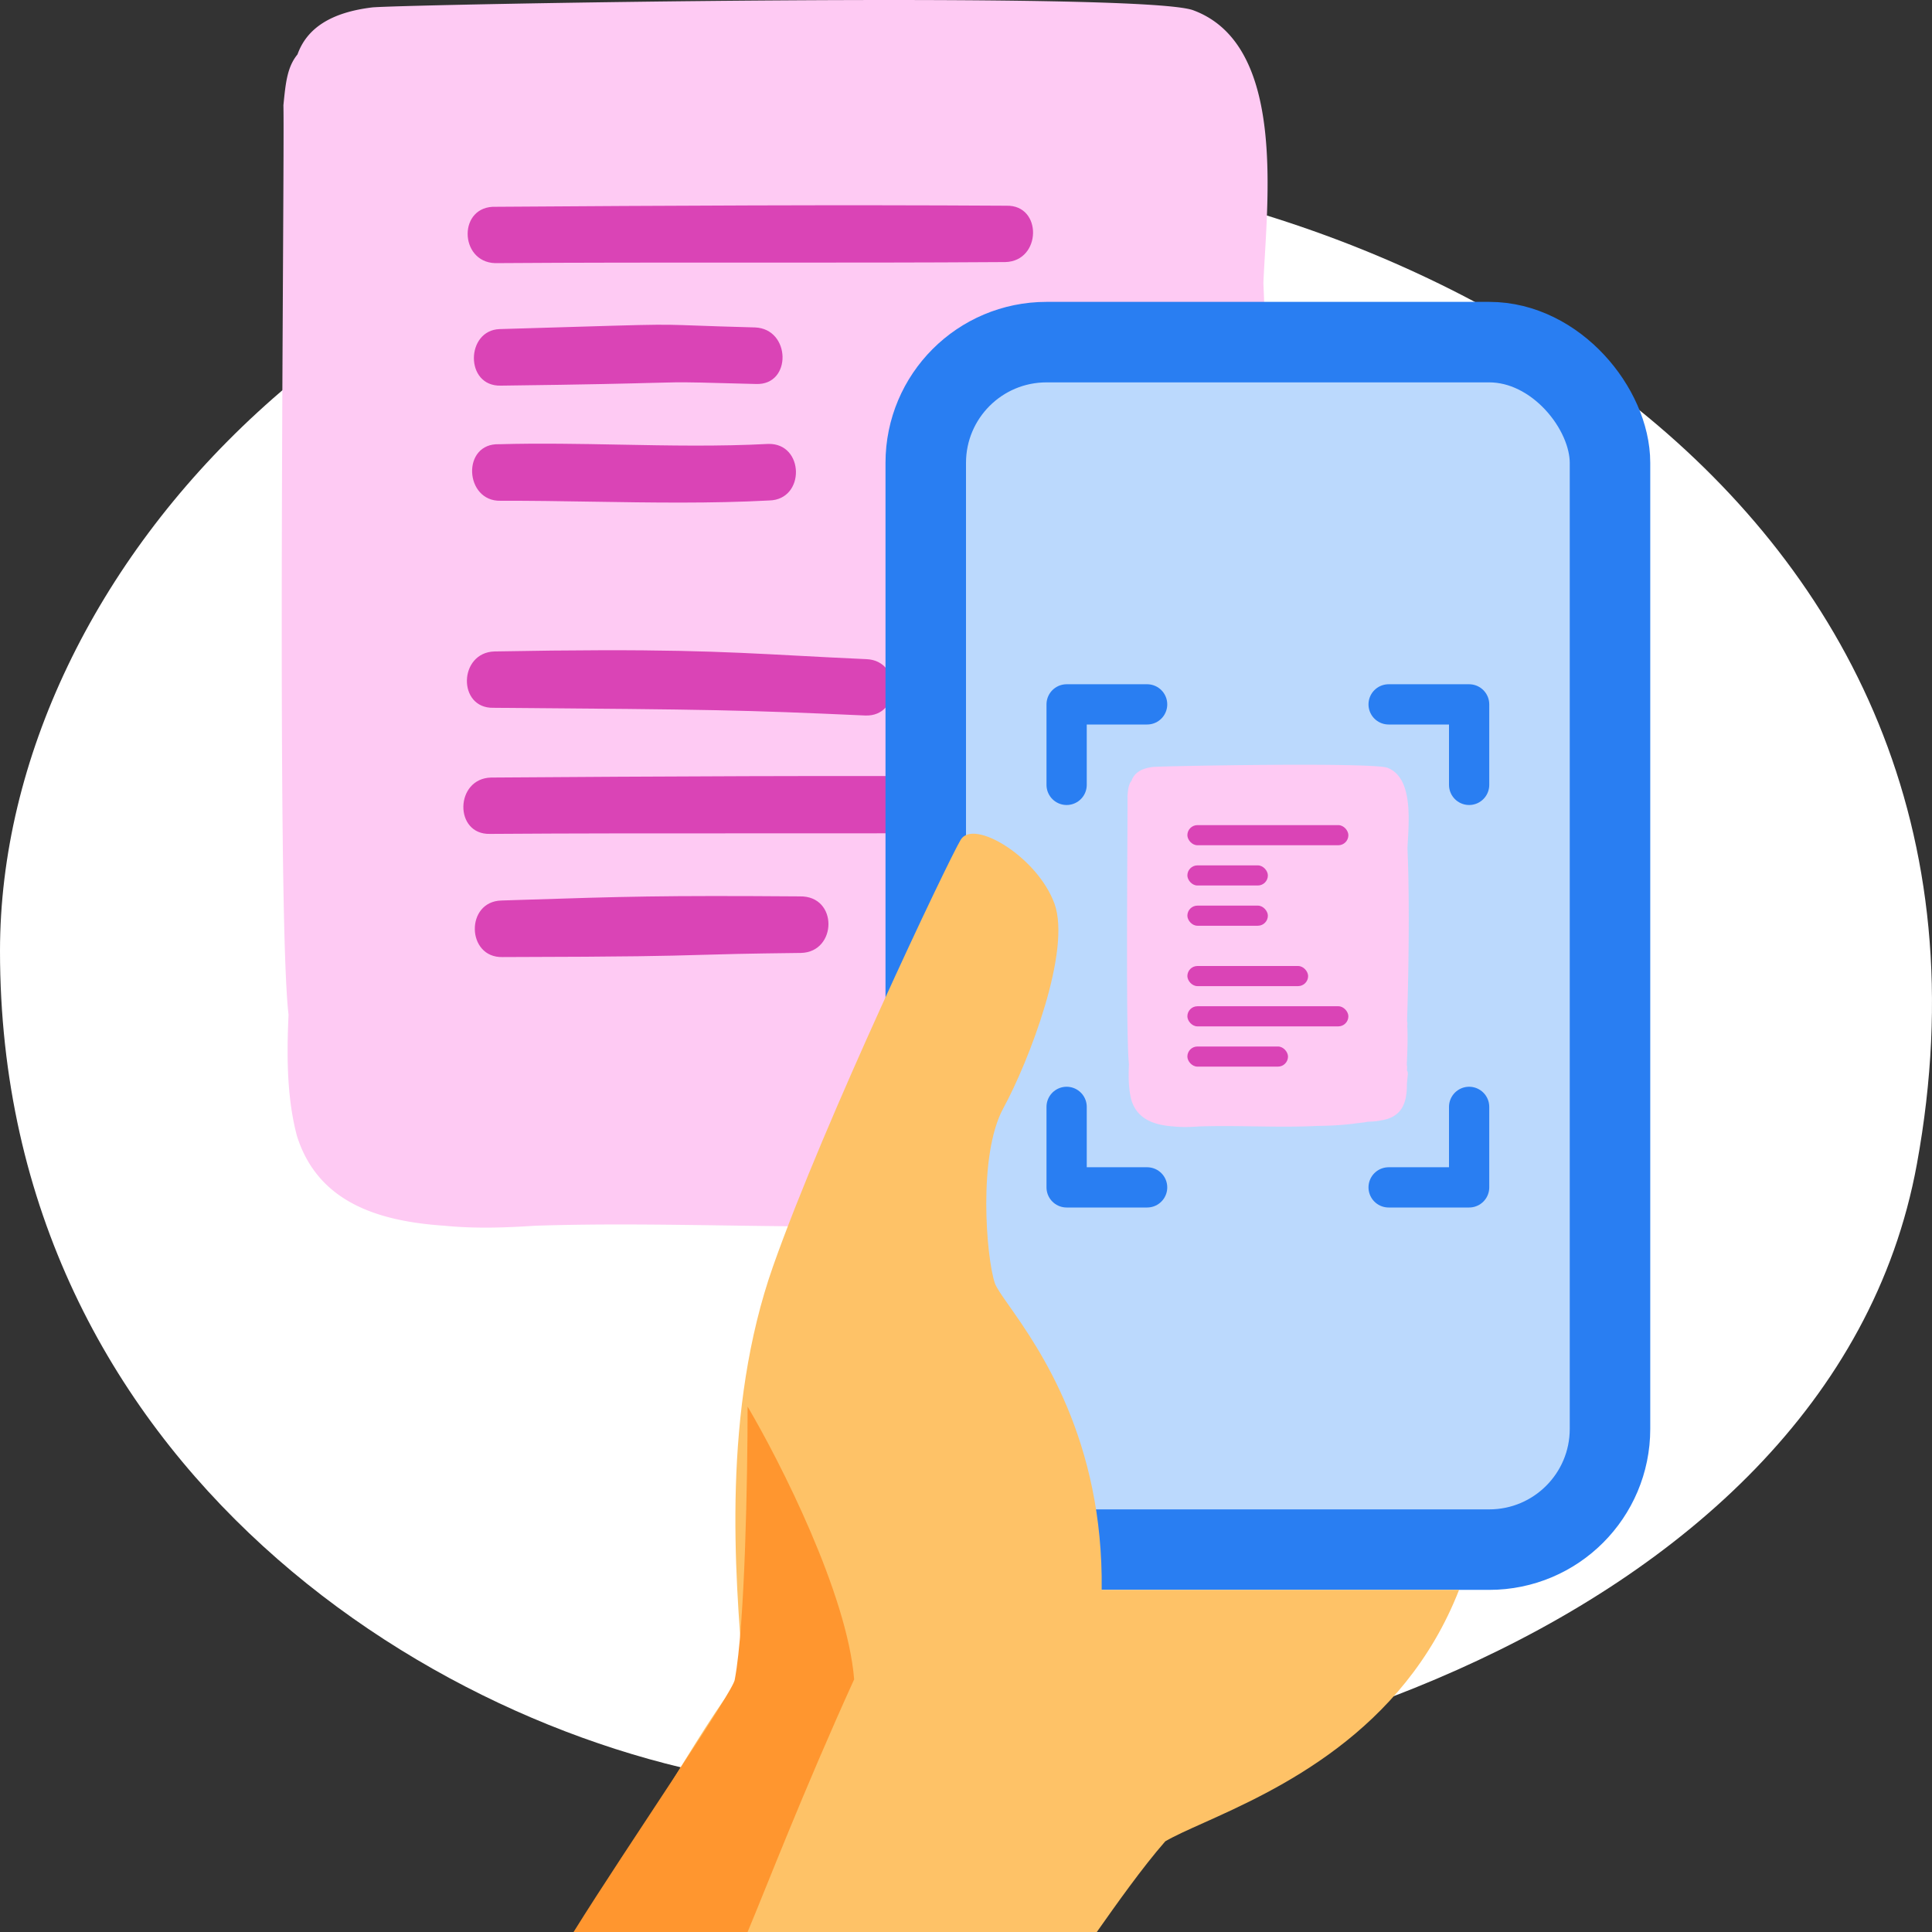 <svg xmlns="http://www.w3.org/2000/svg" width="96" height="96" fill="none"><rect width="100%" height="100%" fill="#333333" stroke="none"/><path fill="#fff" d="M95.248 57.849C101.369 24.37 68.8 8 45.84 8 18.846 8 0 28.214 0 47.256c0 25.548 21.952 39.498 38.71 41.437 18.846 2.18 52.208-7.166 56.538-30.844Z"/><path fill="#FECAF3" d="M14.338 50.419c-.099 2.135-.075 4.17.417 6.026 1.029 3.264 3.974 4.237 7.332 4.461 1.561.157 3.145.09 4.506 0 6.782-.223 13.72.247 20.512-.088a56.248 56.248 0 0 0 6.347-.38c.915-.134 1.706-.167 2.398-.324.792-.033 1.584-.066 2.275-.223 3.77-.525 4.582-3.04 4.558-6.204l.155-1.566c.022-.223-.056-.57-.157-.693.033-.335.067-.67-.023-.905.099-2.136.198-4.271.085-6.54.022-.224.055-.56-.034-.794.109-3.377.555-18.123.068-29.124.175-4.047 1.173-11.85-3.502-13.561-2.722-.95-38.95-.293-40.768-.137-2.052.246-3.256 1.028-3.724 2.336-.512.626-.59 1.409-.7 2.527.068 2.717-.362 40.046.255 45.189Z"/><path fill="#DA44B6" fill-rule="evenodd" d="M37.274 13.048c4.236.002 8.47.003 12.68-.026 1.8-.045 1.855-2.845.056-2.8-8.41-.052-16.941-.005-25.362.053-1.9-.077-1.843 2.734-.054 2.8 4.21-.03 8.445-.028 12.68-.027Zm-3.695 5.95c-.334.004-.666.013-1.158.026-1.106.03-3.016.082-7.537.138-1.8.045-1.745-2.754-.056-2.81l3.801-.113c2.947-.088 3.825-.115 4.702-.1.372.006.744.02 1.273.039.644.023 1.52.055 2.91.092 1.789.066 1.845 2.876.057 2.81l-.414-.01c-2.176-.06-2.877-.078-3.578-.071Zm-4.157 5.93c2.941.047 5.912.094 8.806-.06 1.8-.045 1.743-2.856-.056-2.81-2.436.13-4.922.082-7.402.035-1.999-.038-3.993-.075-5.951-.02-1.9-.077-1.743 2.855.056 2.81 1.498-.004 3.018.02 4.547.045Zm13.575 10.625c-6.143-.276-7.487-.298-18.474-.383-1.8.045-1.745-2.754.055-2.8 8.264-.151 11.168.004 15.058.212 1.03.055 2.13.114 3.416.171 1.788.066 1.734 2.866-.055 2.8Zm-3.252 8.988c-6.892-.05-8.677.007-13.897.175l-.933.03c-1.8.045-1.743 2.855.057 2.81 6.645-.015 8.09-.058 9.755-.106 1.09-.032 2.274-.067 5.075-.099 1.8-.045 1.854-2.844-.057-2.81Zm-15.343-5.905c8.42-.058 16.952-.105 25.361-.053 1.8-.045 1.857 2.766-.054 2.8-4.21.029-8.446.027-12.68.026-4.236-.001-8.471-.003-12.682.027-1.8.045-1.745-2.755.055-2.8Z" clip-rule="evenodd"/><rect width="34" height="60" x="46" y="17" fill="#BBD9FD" stroke="#297EF2" stroke-width="4" rx="6"/><path fill="#FECAF3" d="M56.097 52.878c-.029.63-.022 1.23.119 1.778.294.963 1.135 1.25 2.094 1.316.447.047.9.027 1.288 0 1.938-.066 3.92.073 5.86-.026.613-.003 1.228-.04 1.814-.112.261-.04.488-.05.685-.095.226-.01.453-.02.65-.066 1.077-.155 1.31-.898 1.302-1.831l.045-.462a.365.365 0 0 0-.045-.205c.01-.098.019-.197-.007-.267.029-.63.057-1.26.025-1.93.006-.066.015-.165-.01-.234.03-.996.159-5.347.02-8.594.05-1.194.335-3.496-1.001-4.001-.778-.28-11.129-.087-11.648-.04-.587.072-.93.303-1.064.689-.147.184-.169.415-.2.745.02.802-.104 11.817.073 13.335Z"/><path fill="#FEC267" fill-rule="evenodd" d="M29.284 95.509c2.376-4.106 6.35-10.972 7.652-12.274-.424-5.083-1.059-13.13 1.482-20.33 2.542-7.201 8.683-20.12 9.319-21.178.635-1.06 3.811.847 4.659 3.176.847 2.33-1.271 7.836-2.542 10.165-1.27 2.33-.847 7.413-.423 8.683.077.231.343.61.718 1.142 1.486 2.112 4.683 6.656 4.593 14.107H72.5c-2.781 7.127-9.12 9.973-12.707 11.584-.784.351-1.436.644-1.891.91-1.147 1.31-2.463 3.176-3.315 4.383L54.5 96H29l.284-.491Z" clip-rule="evenodd"/><path fill="#FF962F" d="M42.442 83.446c-.339-4.235-3.67-10.8-5.294-13.553 0 3.388-.127 10.843-.636 13.553 0 .509-5.33 8.248-8.012 12.554h8.648c.917-2.188 2.753-6.963 5.294-12.554Z"/><path stroke="#297EF2" stroke-linecap="round" stroke-linejoin="round" stroke-width="2" d="M53 39v-4h4M53 55v4h4M73 39v-4h-4M73 55v4h-4"/><rect width="8" height="1" x="59" y="41" fill="#DA44B6" rx=".5"/><rect width="4" height="1" x="59" y="43" fill="#DA44B6" rx=".5"/><rect width="4" height="1" x="59" y="45" fill="#DA44B6" rx=".5"/><rect width="6" height="1" x="59" y="48" fill="#DA44B6" rx=".5"/><rect width="8" height="1" x="59" y="50" fill="#DA44B6" rx=".5"/><rect width="5" height="1" x="59" y="52" fill="#DA44B6" rx=".5"/></svg>
